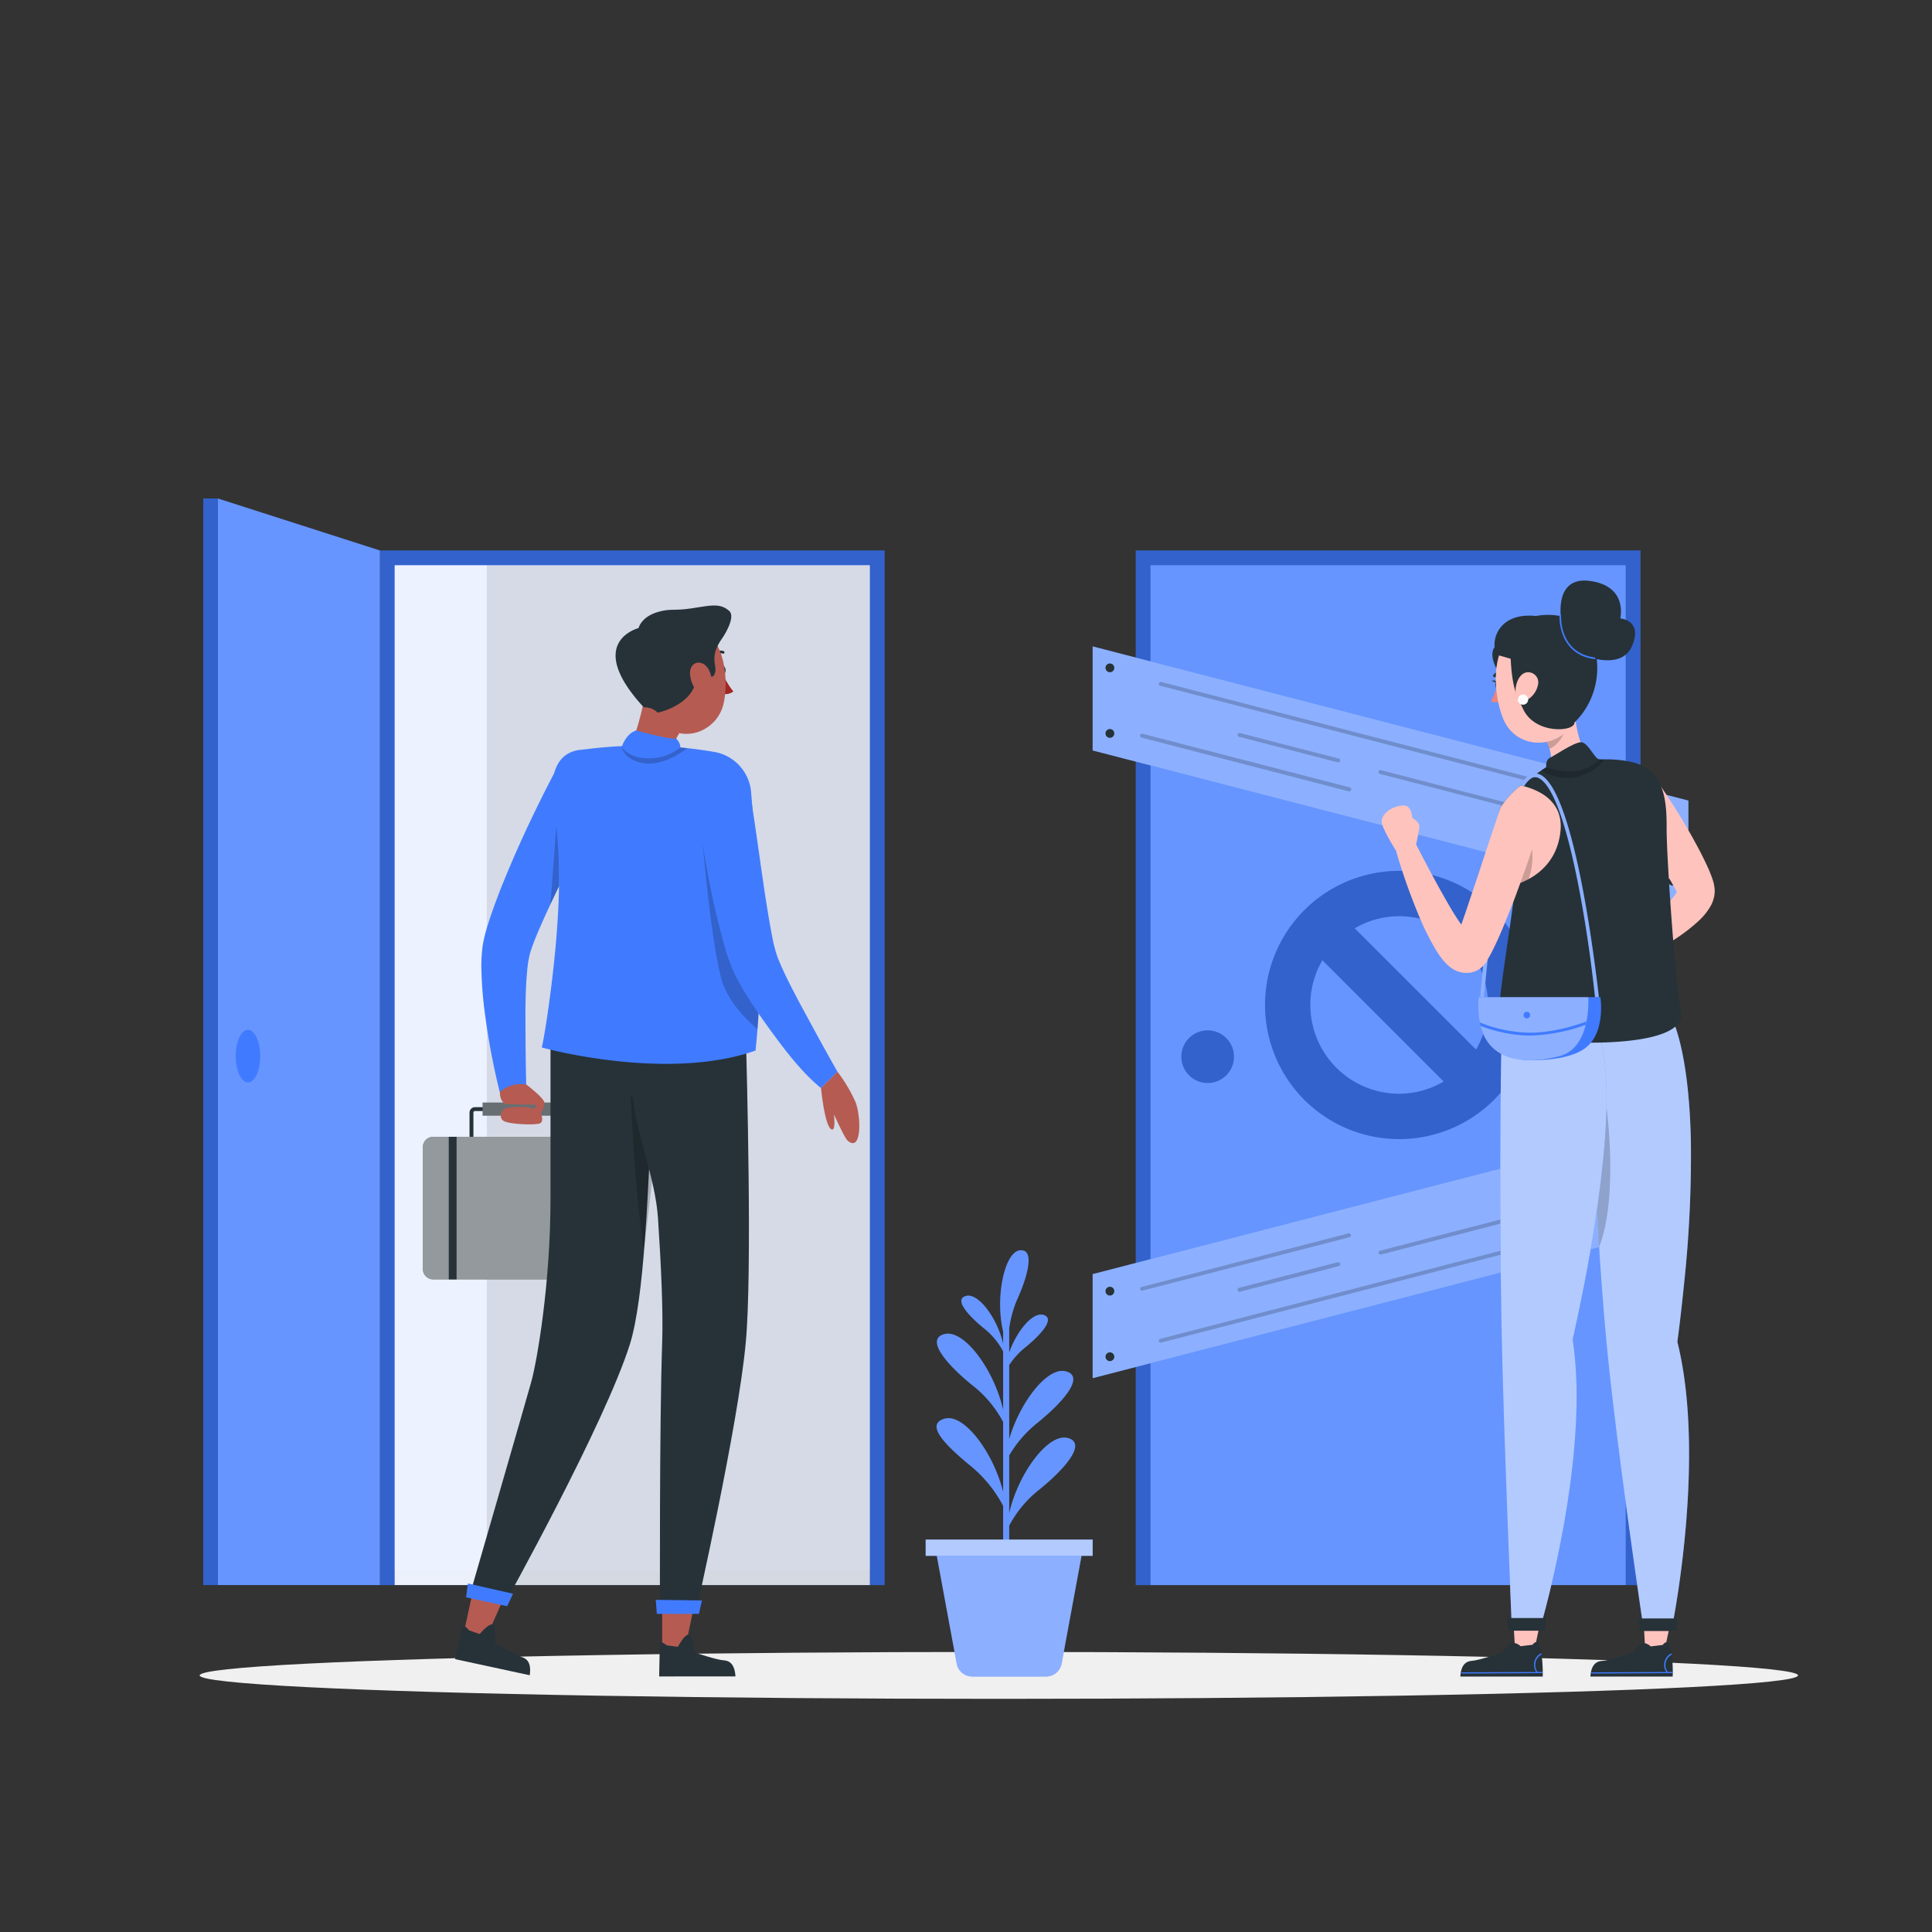 <svg xmlns="http://www.w3.org/2000/svg" viewBox="0 0 500 500"><rect x="0" y="0" width="500" height="500" fill="#333333" stroke="none"/><g id="freepik--Shadow--inject-105"><ellipse cx="258.5" cy="433.59" rx="206.83" ry="6.07" style="fill:#f0f0f0"></ellipse></g><g id="freepik--Plant--inject-105"><path d="M274.75,430.54l5.66-30.65H241.93l5.66,30.65a4.09,4.09,0,0,0,4,3.35h19.12A4.09,4.09,0,0,0,274.75,430.54Z" style="fill:#407BFF"></path><path d="M274.75,430.54l5.66-30.65H241.93l5.66,30.65a4.09,4.09,0,0,0,4,3.35h19.12A4.09,4.09,0,0,0,274.75,430.54Z" style="fill:#fff;opacity:0.4"></path><path d="M276.33,372.15c-5.06-1.34-12.8,9.18-15.15,19.43V376.65a30.82,30.82,0,0,1,7.52-8.59c6.36-5.18,12.22-11.83,7.14-13.16-4.75-1.26-11.87,7.94-14.66,17.55V353.27a19.94,19.94,0,0,1,4.31-4.69c4-3.27,7.7-7.46,4.5-8.3-2.78-.73-6.83,4.18-8.81,9.72v-6.22a29.15,29.15,0,0,1,2.06-7.47c2.95-6.51,4.54-13.22.65-12.72s-6.41,12.09-4.28,21v3.2c-1.44-6.51-6.37-13.26-9.59-12.41s.49,5,4.5,8.3a18.61,18.61,0,0,1,5.09,6.06v15.12c-2.31-10.31-10.1-20.94-15.2-19.6s.78,8,7.14,13.17a29.37,29.37,0,0,1,8.06,9.58v18.12c-2.47-10.12-10.06-20.33-15.06-19s-.72,6.19,6.43,12.07a33.82,33.82,0,0,1,8.63,10.5v10.21h1.57v-5.07a29.31,29.31,0,0,1,8-9.5C275.55,380.14,281.41,373.49,276.33,372.15Z" style="fill:#407BFF"></path><path d="M276.33,372.15c-5.06-1.34-12.8,9.18-15.15,19.43V376.65a30.82,30.82,0,0,1,7.52-8.59c6.36-5.18,12.22-11.83,7.14-13.16-4.75-1.26-11.87,7.94-14.66,17.55V353.27a19.94,19.94,0,0,1,4.31-4.69c4-3.27,7.7-7.46,4.5-8.3-2.78-.73-6.83,4.18-8.81,9.72v-6.22a29.15,29.15,0,0,1,2.06-7.47c2.95-6.51,4.54-13.22.65-12.72s-6.41,12.09-4.28,21v3.2c-1.44-6.51-6.37-13.26-9.59-12.41s.49,5,4.5,8.3a18.61,18.61,0,0,1,5.09,6.06v15.12c-2.31-10.31-10.1-20.94-15.2-19.6s.78,8,7.14,13.17a29.37,29.37,0,0,1,8.06,9.58v18.12c-2.47-10.12-10.06-20.33-15.06-19s-.72,6.19,6.43,12.07a33.82,33.82,0,0,1,8.63,10.5v10.21h1.57v-5.07a29.31,29.31,0,0,1,8-9.5C275.55,380.14,281.41,373.49,276.33,372.15Z" style="fill:#fff;opacity:0.2"></path><rect x="239.56" y="398.44" width="43.22" height="4.21" style="fill:#407BFF"></rect><rect x="239.56" y="398.44" width="43.22" height="4.21" style="fill:#fff;opacity:0.6"></rect></g><g id="freepik--door-2--inject-105"><rect x="293.94" y="142.46" width="130.62" height="267.76" style="fill:#407BFF"></rect><rect x="293.94" y="142.46" width="130.62" height="267.76" style="opacity:0.2"></rect><rect x="227.28" y="216.76" width="263.93" height="122.97" transform="translate(637.49 -81) rotate(90)" style="fill:#407BFF"></rect><rect x="227.28" y="216.76" width="263.93" height="122.97" transform="translate(637.49 -81) rotate(90)" style="fill:#fff;opacity:0.2"></rect><path d="M319.35,273.47a6.81,6.81,0,1,1-6.81-6.81A6.8,6.8,0,0,1,319.35,273.47Z" style="fill:#407BFF"></path><path d="M319.35,273.47a6.81,6.81,0,1,1-6.81-6.81A6.8,6.8,0,0,1,319.35,273.47Z" style="opacity:0.2"></path><path d="M362.11,225.38a34.71,34.71,0,1,0,34.7,34.71A34.75,34.75,0,0,0,362.11,225.38Zm0,11.73a23,23,0,0,1,23,23A22.74,22.74,0,0,1,382,271.63l-31.39-31.38A22.66,22.66,0,0,1,362.11,237.11Zm0,45.95a23,23,0,0,1-23-23,22.68,22.68,0,0,1,3.13-11.55l31.38,31.39A22.74,22.74,0,0,1,362.11,283.06Z" style="fill:#407BFF"></path><g style="opacity:0.2"><path d="M362.11,225.38a34.71,34.71,0,1,0,34.7,34.71A34.75,34.75,0,0,0,362.11,225.38Zm0,11.73a23,23,0,0,1,23,23A22.74,22.74,0,0,1,382,271.63l-31.39-31.38A22.66,22.66,0,0,1,362.11,237.11Zm0,45.95a23,23,0,0,1-23-23,22.68,22.68,0,0,1,3.13-11.55l31.38,31.39A22.74,22.74,0,0,1,362.11,283.06Z"></path></g><polygon points="436.96 207.19 282.78 167.29 282.78 194.22 436.96 234.12 436.96 207.19" style="fill:#407BFF"></polygon><g style="opacity:0.4"><polygon points="436.96 207.19 436.96 234.12 282.78 194.22 282.78 167.29 436.96 207.19" style="fill:#fff"></polygon></g><circle cx="287.24" cy="172.84" r="1.14" style="fill:#263238"></circle><circle cx="287.24" cy="189.81" r="1.14" style="fill:#263238"></circle><circle cx="432.85" cy="211.05" r="1.14" style="fill:#263238"></circle><circle cx="432.85" cy="228.03" r="1.14" style="fill:#263238"></circle><path d="M404.14,204.34l-.12,0L300.27,177.47a.5.5,0,0,1-.36-.61.51.51,0,0,1,.61-.36l103.75,26.85a.5.5,0,0,1,.35.61A.49.49,0,0,1,404.14,204.34Z" style="opacity:0.2"></path><path d="M349.16,204.79l-.12,0L295.43,190.9a.5.5,0,1,1,.25-1l53.61,13.87a.5.5,0,0,1-.13,1Z" style="opacity:0.2"></path><g style="opacity:0.2"><path d="M437,216.44v1l-24.68-6.39a.5.5,0,0,1,.25-1Z"></path></g><path d="M411.12,214.23H411l-53.88-13.94a.52.52,0,0,1-.36-.61.5.5,0,0,1,.61-.36l53.88,13.94a.5.5,0,0,1,.36.61A.49.49,0,0,1,411.12,214.23Z" style="opacity:0.2"></path><g style="opacity:0.2"><path d="M346.29,197.28h-.13l-25.51-6.6a.5.5,0,0,1-.35-.61.49.49,0,0,1,.6-.36l25.51,6.6a.5.5,0,0,1-.12,1Z"></path></g><g style="opacity:0.2"><path d="M424.66,225.07h-.12L399,218.46a.5.5,0,0,1,.25-1l25.51,6.6a.5.5,0,0,1-.13,1Z"></path></g><polygon points="436.96 316.77 282.78 356.67 282.78 329.74 436.96 289.84 436.96 316.77" style="fill:#407BFF"></polygon><g style="opacity:0.4"><polygon points="436.96 316.77 436.96 289.84 282.78 329.74 282.78 356.67 436.96 316.77" style="fill:#fff"></polygon></g><circle cx="287.24" cy="351.12" r="1.14" style="fill:#263238"></circle><circle cx="287.24" cy="334.15" r="1.14" style="fill:#263238"></circle><circle cx="432.85" cy="312.91" r="1.14" style="fill:#263238"></circle><circle cx="432.85" cy="295.94" r="1.14" style="fill:#263238"></circle><path d="M300.4,347.47a.5.5,0,0,1-.49-.37.5.5,0,0,1,.36-.61L404,319.64a.49.49,0,0,1,.6.36.5.5,0,0,1-.35.61L300.52,347.46Z" style="opacity:0.2"></path><path d="M295.55,334.05a.5.5,0,0,1-.48-.38.49.49,0,0,1,.36-.6L349,319.19a.5.5,0,1,1,.25,1L295.68,334Z" style="opacity:0.2"></path><g style="opacity:0.2"><path d="M437,307.52v-1l-24.68,6.39a.5.5,0,0,0,.25,1Z"></path></g><path d="M357.24,324.67a.51.51,0,0,1-.49-.38.5.5,0,0,1,.36-.6L411,309.74a.5.5,0,0,1,.25,1l-53.88,13.94A.25.25,0,0,1,357.24,324.67Z" style="opacity:0.2"></path><g style="opacity:0.2"><path d="M346.29,326.68h-.13l-25.51,6.61a.5.5,0,0,0,.25,1l25.51-6.6a.5.5,0,0,0-.12-1Z"></path></g><g style="opacity:0.2"><path d="M424.66,298.89h-.12L399,305.51a.49.49,0,0,0-.36.6.5.5,0,0,0,.61.36l25.51-6.6a.5.5,0,0,0-.13-1Z"></path></g></g><g id="freepik--door-1--inject-105"><rect x="98.31" y="142.46" width="130.62" height="267.76" style="fill:#407BFF"></rect><rect x="98.31" y="142.46" width="130.62" height="267.76" style="opacity:0.2"></rect><rect x="33.57" y="214.85" width="260.11" height="122.97" transform="translate(439.96 112.72) rotate(90)" style="fill:#407BFF"></rect><rect x="102.14" y="146.28" width="122.97" height="263.93" style="fill:#fff;opacity:0.9"></rect><rect x="125.99" y="146.28" width="99.12" height="263.93" style="opacity:0.1"></rect><polygon points="56.38 129.01 56.38 410.21 98.31 410.21 98.31 142.46 56.38 129.01" style="fill:#407BFF"></polygon><polygon points="56.38 129.01 56.38 410.21 98.31 410.21 98.31 142.46 56.38 129.01" style="fill:#fff;opacity:0.2"></polygon><path d="M67.35,273.33c0,3.76-1.42,6.81-3.16,6.81S61,277.09,61,273.33s1.42-6.81,3.17-6.81S67.35,269.57,67.35,273.33Z" style="fill:#407BFF"></path><rect x="52.59" y="129.01" width="3.8" height="281.2" style="fill:#407BFF"></rect><rect x="52.59" y="129.01" width="3.8" height="281.2" style="opacity:0.2"></rect></g><g id="freepik--character-2--inject-105"><path d="M428.51,201.59c2.77,4,5.36,8,7.8,12.16,1.22,2.09,2.4,4.21,3.55,6.39.57,1.1,1.13,2.21,1.67,3.36a38,38,0,0,1,1.58,3.77c.13.42.25.73.38,1.25l.1.36,0,.2.08.37a7.33,7.33,0,0,1,.09,1.45,8.29,8.29,0,0,1-1.16,3.77,16.33,16.33,0,0,1-3.06,3.72,45.24,45.24,0,0,1-6.19,4.75,96.38,96.38,0,0,1-12.91,7.05l-2.74-4.71c3.68-2.81,7.39-5.74,10.78-8.73a46.73,46.73,0,0,0,4.56-4.57,8.6,8.6,0,0,0,1.25-1.91c.07-.16-.05-.22-.12.39a2.18,2.18,0,0,0,0,.56l0,.16s0,0,0,0l0-.07-.2-.44c-.38-.76-.91-1.72-1.46-2.66s-1.15-1.91-1.76-2.87c-1.21-1.94-2.48-3.88-3.76-5.83-2.56-3.88-5.14-7.84-7.64-11.76Z" style="fill:#ffc3bd"></path><polygon points="432.75 417.92 430.75 427.27 425.79 427.27 425.28 417.92 432.75 417.92" style="fill:#ffc3bd"></polygon><path d="M411.6,433.89c.18-3.05,1.5-4,3.16-4.06s7.84-2.17,7.84-2.17,1.23-1.93,2.35-2.33,2.26.76,2.26.76l3.1-.38s.89-1.39,1.57-.17c1.06,1.89,1.1,7.12,1,8.35Z" style="fill:#263238"></path><path d="M412,433.09h3.87l16.9-.09c.22,0,.17-.33-.05-.32h-1.14s0,0,0,0a3.05,3.05,0,0,1,1-4.43c.18-.1,0-.39-.21-.28a3.33,3.33,0,0,0-1.13,4.75h-2.38l-16.9.09C411.71,432.77,411.77,433.1,412,433.09Z" style="fill:#407BFF"></path><path d="M437.6,295.35a312.86,312.86,0,0,1-1.81,37.32c-.46,4.56-1,9.42-1.69,14.6,7.49,30-1.26,73.21-1.26,73.21l-7.67-.17S418,372,415.69,346.65c-3.84-41.48-3.81-81-3.81-81l20.92-1.79S437.1,271.81,437.6,295.35Z" style="fill:#407BFF"></path><path d="M437.6,295.35a312.86,312.86,0,0,1-1.81,37.32c-.46,4.56-1,9.42-1.69,14.6,7.49,30-1.26,73.21-1.26,73.21l-7.67-.17S418,372,415.69,346.65c-3.84-41.48-3.81-81-3.81-81l20.92-1.79S437.1,271.81,437.6,295.35Z" style="fill:#fff;opacity:0.6"></path><path d="M413.84,322.76c5.09-13,1.94-36,1.94-36l-2.86,18.81Z" style="opacity:0.2"></path><polygon points="424.52 422.1 423.87 418.85 434.07 418.85 433.91 422.1 424.52 422.1" style="fill:#263238"></polygon><polygon points="399.04 417.81 397.06 427.23 392.11 427.23 391.57 417.81 399.04 417.81" style="fill:#ffc3bd"></polygon><path d="M377.94,433.89c.16-3.07,1.48-4,3.14-4.09s7.84-2.18,7.84-2.18,1.22-1.95,2.34-2.34,2.27.76,2.27.76l3.1-.38s.88-1.4,1.57-.17c1.05,1.9,1.11,7.16,1.06,8.4Z" style="fill:#263238"></path><path d="M378.32,433.09l3.86,0,16.91-.09c.21,0,.16-.33-.06-.32h-1.14a.08.08,0,0,0,0,0,3.08,3.08,0,0,1,1-4.46c.18-.1,0-.39-.21-.28a3.35,3.35,0,0,0-1.11,4.78l-2.39,0-16.9.08C378.05,432.76,378.1,433.09,378.32,433.09Z" style="fill:#407BFF"></path><path d="M388.65,346.07c.51,25.48,2.56,74.16,2.56,74.16l7.65.16s12.81-43.55,8.15-73.69q1.73-7.81,3.06-14.69.82-4.23,1.5-8.13c1.55-8.87,2.58-16.47,3.24-23,.24-2.29.43-4.43.58-6.45,1.71-23.69-2.65-28.9-2.65-28.9l-24.09.09S387.77,301.67,388.65,346.07Z" style="fill:#407BFF"></path><path d="M388.65,346.07c.51,25.48,2.56,74.16,2.56,74.16l7.65.16s12.81-43.55,8.15-73.69q1.73-7.81,3.06-14.69.82-4.23,1.5-8.13c1.55-8.87,2.58-16.47,3.24-23,.24-2.29.43-4.43.58-6.45,1.71-23.69-2.65-28.9-2.65-28.9l-24.09.09S387.77,301.67,388.65,346.07Z" style="fill:#fff;opacity:0.6"></path><polygon points="390.39 422.03 390.04 418.75 400.24 418.75 399.78 422.03 390.39 422.03" style="fill:#263238"></polygon><path d="M386.92,175.25a.41.41,0,0,1-.38-.08.4.4,0,0,1,0-.56,3.89,3.89,0,0,1,3.34-1.3.39.39,0,0,1,.32.45.38.38,0,0,1-.45.32,3.16,3.16,0,0,0-2.63,1.06.34.34,0,0,1-.18.11" style="fill:#263238"></path><path d="M387.59,177a17.4,17.4,0,0,1-1.75,4.45,2.81,2.81,0,0,0,2.37.11Z" style="fill:#ed847e"></path><path d="M388.57,177.19c.15.65-.06,1.26-.49,1.36s-.89-.34-1.05-1,.06-1.26.48-1.37.9.35,1.06,1" style="fill:#263238"></path><path d="M387.71,176.19l-1.67-.08s1.09,1,1.67.08" style="fill:#263238"></path><path d="M388.22,166.52s-3.73.78-1,6.44l3-5.53Z" style="fill:#263238"></path><path d="M404.16,161.35s-2.6-12.38,7.34-11,7.82,9.69,7.82,9.69,6,.47,3,7.24-13.55,1.92-13.55,1.92C406.26,167.37,404.88,164.64,404.16,161.35Z" style="fill:#263238"></path><path d="M406.87,197.93a10.37,10.37,0,0,0-6.11.78c1.35-2.29.42-5-.87-7.49l7.36-10.09c.21,5.06,1.38,14.16,5.53,16.59C412.78,197.72,414.13,199,406.87,197.93Z" style="fill:#ffc3bd"></path><g style="opacity:0.2"><path d="M404.25,185.24l-4.36,6a15.53,15.53,0,0,1,1.1,2.57c2-.79,4.29-3.74,4-5.95a7.43,7.43,0,0,0-.74-2.59"></path></g><path d="M409.52,171.5c.59,8,1,11.39-2.44,16-5.2,7-15.17,6-18.15-1.73-2.68-6.9-3.21-18.85,4.14-23.07a11,11,0,0,1,16.45,8.79" style="fill:#ffc3bd"></path><path d="M397.54,159.42s7.35-1.7,12.17,3.08,5.65,16.8-2.25,24.5c.13,2.43-10.42,3.19-13.4-3.75-1.08-2.52-2.69-4.2-3.1-12.76l-3-.86C385.47,168.43,386.16,158.22,397.54,159.42Z" style="fill:#263238"></path><path d="M398,177.36a5.82,5.82,0,0,1-2.59,3.66c-1.75,1.09-3.19-.34-3.19-2.29,0-1.75.93-4.43,2.91-4.73a2.63,2.63,0,0,1,2.87,3.36" style="fill:#ffc3bd"></path><path d="M392.85,181.31a1.33,1.33,0,1,0,2.61-.53,1.32,1.32,0,0,0-1.56-1A1.34,1.34,0,0,0,392.85,181.31Z" style="fill:#fff"></path><path d="M412.65,170.59h0c-9.6-1.31-9.07-11.26-9.07-11.36a.21.21,0,0,1,.24-.2.21.21,0,0,1,.2.23c0,.39-.5,9.63,8.69,10.89a.22.22,0,0,1,.19.25A.24.24,0,0,1,412.65,170.59Z" style="fill:#407BFF"></path><path d="M435,261.54c2.92,12.13-44.87,8.09-46.8,5.68S391.79,236,392.07,229v0c.26-6.93-6.4-15.14-3.61-20.16a22.69,22.69,0,0,1,5.12-5.55,64.72,64.72,0,0,1,5.28-3.87l.33-.23h0l.9-.58,1-.62A86.42,86.42,0,0,1,414,196.53h1.15a30.12,30.12,0,0,1,7.41.74c7.82,2,8.81,9.06,8.76,16.9S433.74,256.35,435,261.54Z" style="fill:#263238"></path><g style="opacity:0.2"><path d="M415.1,196.52l0,.07c-.43,1.43-5.42,5.09-9.85,4.75a12.48,12.48,0,0,1-6.37-2l.33-.23h0l.9-.58a19.2,19.2,0,0,0,6.55,1.1,10.38,10.38,0,0,0,7.28-3.12h1.16Z"></path></g><path d="M403.83,215.3c-1.05,9.26-8.18,12.59-11.76,13.68v0c.26-6.93-6.4-15.14-3.61-20.16a22.69,22.69,0,0,1,5.12-5.55C398.33,204.37,404.74,207.35,403.83,215.3Z" style="fill:#ffc3bd"></path><path d="M396.44,219.42a16.77,16.77,0,0,1-.85,8.1,19.36,19.36,0,0,1-3.52,1.46v0a11.92,11.92,0,0,0,0-1.46Z" style="opacity:0.2"></path><path d="M400.17,198.69s-.26-2,.9-2.54,6.07-3.92,8-4.06,3.6,4.46,4.91,4.45S403.34,199.82,400.17,198.69Z" style="fill:#263238"></path><path d="M411.05,258.06h3.13s1.42,8.75-3.58,12.92-16.43,3.33-16.43,3.33Z" style="fill:#407BFF"></path><path d="M382.68,258.06h28.37s.88,13.09-7.38,15.25C396.19,275.27,381.26,276.56,382.68,258.06Z" style="fill:#407BFF"></path><path d="M410.57,264.36c-.06.28-.12.57-.19.86-.86,3.44-2.71,7-6.71,8.09-6.28,1.65-17.82,2.82-20.51-7.82-.07-.28-.14-.58-.19-.89a24.16,24.16,0,0,1-.29-6.54h28.37A26.42,26.42,0,0,1,410.57,264.36Z" style="fill:#fff;opacity:0.4"></path><path d="M396,262.69a.85.85,0,1,1-.84-.84A.85.85,0,0,1,396,262.69Z" style="fill:#407BFF"></path><path d="M410.57,264.36c-.06.28-.12.57-.19.86A45.28,45.28,0,0,1,396.06,268h-.63a36.94,36.94,0,0,1-12.27-2.51c-.07-.28-.14-.58-.19-.89a35.84,35.84,0,0,0,12.48,2.65C401.79,267.4,408.41,265.16,410.57,264.36Z" style="fill:#407BFF"></path><path d="M389.49,218.66c-3.32,15.56-5.17,36.28-5.44,39.4h-1c.26-3.19,2.18-25.23,5.82-41.16C389.06,217.48,389.28,218.06,389.49,218.66Z" style="fill:#407BFF"></path><path d="M389.49,218.66c-3.32,15.56-5.17,36.28-5.44,39.4h-1c.26-3.19,2.18-25.23,5.82-41.16C389.06,217.48,389.28,218.06,389.49,218.66Z" style="fill:#fff;opacity:0.4"></path><path d="M413.79,258.06h-1c-2-19.07-7.67-54.41-14.92-56.84a1.86,1.86,0,0,0-1.68.28,6.28,6.28,0,0,0-1.75,2l-.85-.22-.27.22a8,8,0,0,1,2.32-2.81,2.84,2.84,0,0,1,2.55-.38C407.46,203.39,413,251.28,413.79,258.06Z" style="fill:#407BFF"></path><path d="M413.79,258.06h-1c-2-19.07-7.67-54.41-14.92-56.84a1.86,1.86,0,0,0-1.68.28,6.28,6.28,0,0,0-1.75,2l-.85-.22-.27.22a8,8,0,0,1,2.32-2.81,2.84,2.84,0,0,1,2.55-.38C407.46,203.39,413,251.28,413.79,258.06Z" style="fill:#fff;opacity:0.4"></path><path d="M398.55,213.32c-1.73,5.69-3.61,11.27-5.69,16.83-1,2.79-2.11,5.55-3.24,8.33s-2.31,5.51-3.82,8.44l-.67,1.18-.17.29-.08.14,0,.08-.11.17c-.15.23-.3.44-.48.68a10,10,0,0,1-.71.75,6.69,6.69,0,0,1-1,.76,6.46,6.46,0,0,1-1.34.58,5.75,5.75,0,0,1-1.44.23H379a5.21,5.21,0,0,1-.59-.09,6.88,6.88,0,0,1-3-1.33,12.18,12.18,0,0,1-2.39-2.45,21.67,21.67,0,0,1-1.48-2.19,66.92,66.92,0,0,1-4.19-8.39,157.86,157.86,0,0,1-6-16.92l5.07-2c2.65,5.15,5.39,10.34,8.24,15.28a73.48,73.48,0,0,0,4.46,6.94c.39.5.78,1,1.13,1.36a2.5,2.5,0,0,0,.73.63s-.16-.22-1-.41l-.32,0a3,3,0,0,0-.42,0,3.84,3.84,0,0,0-.91.15,3.13,3.13,0,0,0-.84.36,2.54,2.54,0,0,0-.58.42,2.24,2.24,0,0,0-.34.35,1.59,1.59,0,0,0-.18.22l0,.06,0,0,0-.1.08-.2.35-.77c1-2.38,2-5.14,2.9-7.85s1.83-5.47,2.76-8.22c1.8-5.52,3.65-11.08,5.53-16.57Z" style="fill:#ffc3bd"></path><path d="M366.47,218.52a38.32,38.32,0,0,0,.87-4.71c0-1.06-1.85-2.16-1.85-2.16s-.15-2.65-1.59-3.09-5.81.75-6.32,3.8c-.27,1.63,3.89,8.08,3.89,8.08Z" style="fill:#ffc3bd"></path></g><g id="freepik--character-1--inject-105"><path d="M156.26,205.69l-9.13,18.6-2.49,5.14q-1.11,2.3-2.18,4.58c-1.38,2.94-2.69,5.86-3.87,8.73-.58,1.47-1.14,3-1.45,4.09a26.73,26.73,0,0,0-.69,4.22c-.31,3.15-.42,6.54-.47,9.93,0,6.79.06,13.77.22,20.67l-6.86,1a183.32,183.32,0,0,1-3.93-21,100.1,100.1,0,0,1-.83-11,38.11,38.11,0,0,1,.38-6.2,44.62,44.62,0,0,1,1.55-5.94c1.17-3.58,2.42-6.94,3.78-10.26s2.74-6.59,4.2-9.81c2.91-6.47,6-12.77,9.31-19.05Z" style="fill:#407BFF"></path><path d="M144.64,204.88v24.55q-1.11,2.3-2.18,4.58Z" style="opacity:0.2"></path><path d="M122.52,294.2v-6.27a.39.39,0,0,1,.39-.39h3.4v-1h-3.4a1.4,1.4,0,0,0-1.4,1.4v6.27Z" style="fill:#263238"></path><path d="M146,287.93v6.27h1v-6.27a1.4,1.4,0,0,0-1.4-1.4h-3.4v1h3.4A.4.4,0,0,1,146,287.93Z" style="fill:#263238"></path><path d="M160.37,296.85v31.6a2.66,2.66,0,0,1-2.66,2.66H112.1a2.67,2.67,0,0,1-2.66-2.66v-31.6a2.66,2.66,0,0,1,2.66-2.65h45.61A2.65,2.65,0,0,1,160.37,296.85Z" style="fill:#263238"></path><g style="opacity:0.5"><path d="M160.37,296.85v31.6a2.66,2.66,0,0,1-2.66,2.66H112.1a2.67,2.67,0,0,1-2.66-2.66v-31.6a2.66,2.66,0,0,1,2.66-2.65h45.61A2.65,2.65,0,0,1,160.37,296.85Z" style="fill:#fff"></path></g><rect x="151.66" y="294.2" width="2.02" height="36.91" style="fill:#263238"></rect><rect x="116.14" y="294.2" width="2.02" height="36.91" style="fill:#263238"></rect><rect x="124.91" y="285.35" width="18.37" height="3.37" style="fill:#263238"></rect><rect x="124.91" y="285.35" width="18.37" height="3.37" style="fill:#fff;opacity:0.3"></rect><path d="M136.26,280.71s4.09,3.14,4.56,4.4-1.44,4.27-2.37,4.22c-1.31-.08.38-3.41.38-3.41l-8-.18s-1.47-.55-1.45-3.12A7.9,7.9,0,0,1,136.26,280.71Z" style="fill:#b55b52"></path><path d="M140,288.24s.88,1.93-.25,2.47-7.73.27-9.3-.55-.72-3.09.48-3.38S138.5,285.76,140,288.24Z" style="fill:#b55b52"></path><polygon points="122.97 409 119.98 422.89 125.49 424.55 131.04 412.14 122.97 409" style="fill:#b55b52"></polygon><path d="M124.14,422.89s2.5-3,3.46-2.42.5,4.79.5,4.79,5.25,3.11,6.81,3.55,2.64,1.61,2.18,4.74l-19.31-4.17s1.63-6.94,1.92-8.12,1.68.67,1.68.67Z" style="fill:#263238"></path><path d="M170.06,269c-.81,4.29-1.23,14.6-1.76,26.62-.37,8.25-.79,17.29-1.44,25.73-.81,10.81-2,20.64-3.84,26.53-6.57,20.76-32.48,67.28-32.48,67.28l-9.07-2s14.44-49.86,16-55.46,5-25.67,5-47.41c0-34.18,0-42.2,0-42.2Z" style="fill:#263238"></path><path d="M169.59,297.61c-.85,8.21-1.8,17.21-2.94,25.6-2.57-16.09-3.4-40-3.4-40Z" style="opacity:0.2"></path><polygon points="120.62 413.39 131.26 415.69 132.77 412.46 121.1 409.8 120.62 413.39" style="fill:#407BFF"></polygon><polygon points="171.37 412.87 171.37 427.08 177.11 427.54 179.92 414.23 171.37 412.87" style="fill:#b55b52"></polygon><path d="M175.44,426.2s1.8-3.47,2.87-3.1,1.5,4.58,1.5,4.58,5.78,1.93,7.4,2,2.92,1,3.13,4.18H170.59s.13-7.13.17-8.35,1.77.3,1.77.3Z" style="fill:#263238"></path><path d="M164.53,269.66c-2.22,1.48-.94,11.17-.6,15.35.65,8,5.66,19.81,6.35,30.16.8,12,1.37,24,1.09,32.31-.74,21.39-.57,69.85-.57,69.85h9.27S191,369.16,193,347.48c1.7-18,.28-69.7,0-80.9Z" style="fill:#263238"></path><polygon points="169.99 417.66 180.88 417.66 181.67 414.19 169.71 414.04 169.99 417.66" style="fill:#407BFF"></polygon><path d="M187.76,173.22c.11.66-.15,1.25-.58,1.32s-.87-.41-1-1.07.16-1.25.59-1.32.87.41,1,1.07" style="fill:#263238"></path><path d="M186.85,174a21.27,21.27,0,0,0,2.94,4.95,3.39,3.39,0,0,1-2.79.61Z" style="fill:#a02724"></path><path d="M184.32,169.73a.32.32,0,0,1-.21-.13.34.34,0,0,1,.06-.48,3.42,3.42,0,0,1,3.1-.62.35.35,0,0,1,.21.44.35.35,0,0,1-.44.21h0a2.74,2.74,0,0,0-2.45.51A.31.31,0,0,1,184.32,169.73Z" style="fill:#263238"></path><path d="M175.79,189.81l-8.41-12.28c-.94,6-3.33,15-5.59,18.45,0,0,2.15,5.66,12.85,2.05C174.64,198,173.18,193.42,175.79,189.81Z" style="fill:#b55b52"></path><path d="M160.91,193.31s1-3.42,3.77-4.28c0,0,7.57,2.22,10.33,2.14a3.36,3.36,0,0,1,1.08,2.64S163.92,194.18,160.91,193.31Z" style="fill:#407BFF"></path><path d="M166.91,172.22c.64,7.21.64,11.46,4.39,15.07,5.64,5.43,14.47,1.89,16-5.37,1.38-6.53.1-17.23-7-19.91A9.87,9.87,0,0,0,166.91,172.22Z" style="fill:#b55b52"></path><path d="M187,165.05c-3.83,5.34-1.06,7.17-2.09,9.44s-3.05-2.74-5.09,2.85-9.6,7.09-9.6,7.09a4.91,4.91,0,0,0-3.62-1.38c-15.57-16.93-1.34-20.5-1.34-20.5s.64-2.86,4.91-4.14c3.41-1,4.12-.26,9-1s7.21-1.37,9.55.7C190.57,159.79,187,165.05,187,165.05Z" style="fill:#263238"></path><path d="M178.58,174.56a8.18,8.18,0,0,0,2.15,4.8c1.62,1.72,3.26.59,3.5-1.54.21-1.93-.37-5.15-2.34-6.07S178.41,172.4,178.58,174.56Z" style="fill:#b55b52"></path><path d="M196.72,252.68c-.09,4.41-.31,9-.69,13.71-.14,1.81-.31,3.64-.5,5.5-23.21,8.17-55.32-.8-55.32-.8,1.06-4.55,2.95-18.17,3.75-28.12,1-12.39,1.15-22-.74-35.45-.92-6.53.54-12.63,6.78-13.44l2.76-.31a111.12,111.12,0,0,1,32.44.89,11.56,11.56,0,0,1,9.21,10.65C195.34,217.3,197.16,233.44,196.72,252.68Z" style="fill:#407BFF"></path><path d="M160.91,193.31s1.71,2.94,6.9,2.94a13.05,13.05,0,0,0,8.29-2.81l1.78.17s-5.58,4.64-11,3.95-6-4.25-6-4.25" style="opacity:0.2"></path><path d="M196.72,252.68c-.09,4.41-.31,9-.69,13.71-3.08-2.66-7.52-7.19-9.18-12.51-2.65-8.5-5-35.48-5-35.48Z" style="opacity:0.2"></path><path d="M193.85,203.23c1,6.59,2,13.28,2.92,19.9.48,3.31.94,6.62,1.46,9.9s1.05,6.52,1.66,9.61a36.42,36.42,0,0,0,1.05,4.21l.33,1,.43,1c.26.69.59,1.41.92,2.13,1.31,2.87,2.85,5.8,4.4,8.73,3.16,5.84,6.41,11.85,9.73,17.68l-4.27,4.21c-5.29-4.29-10.09-10.8-14.15-16.44-2-2.82-4-5.71-5.86-8.82-.47-.78-.94-1.55-1.38-2.41l-.67-1.26c-.22-.44-.43-.93-.64-1.39a48.66,48.66,0,0,1-2-5.49,202.54,202.54,0,0,1-4.73-20.39c-1.28-6.76-2.29-13.49-3.09-20.33Z" style="fill:#407BFF"></path><path d="M212.48,281.59s1,10.59,2.9,10.74c.51,0,.71-1.12.46-3.91,0,0,2.74,6.1,3.51,6.76,3.7,3.21,3.51-6.15,2.08-9.91a38.94,38.94,0,0,0-4.68-7.89Z" style="fill:#b55b52"></path></g></svg>
